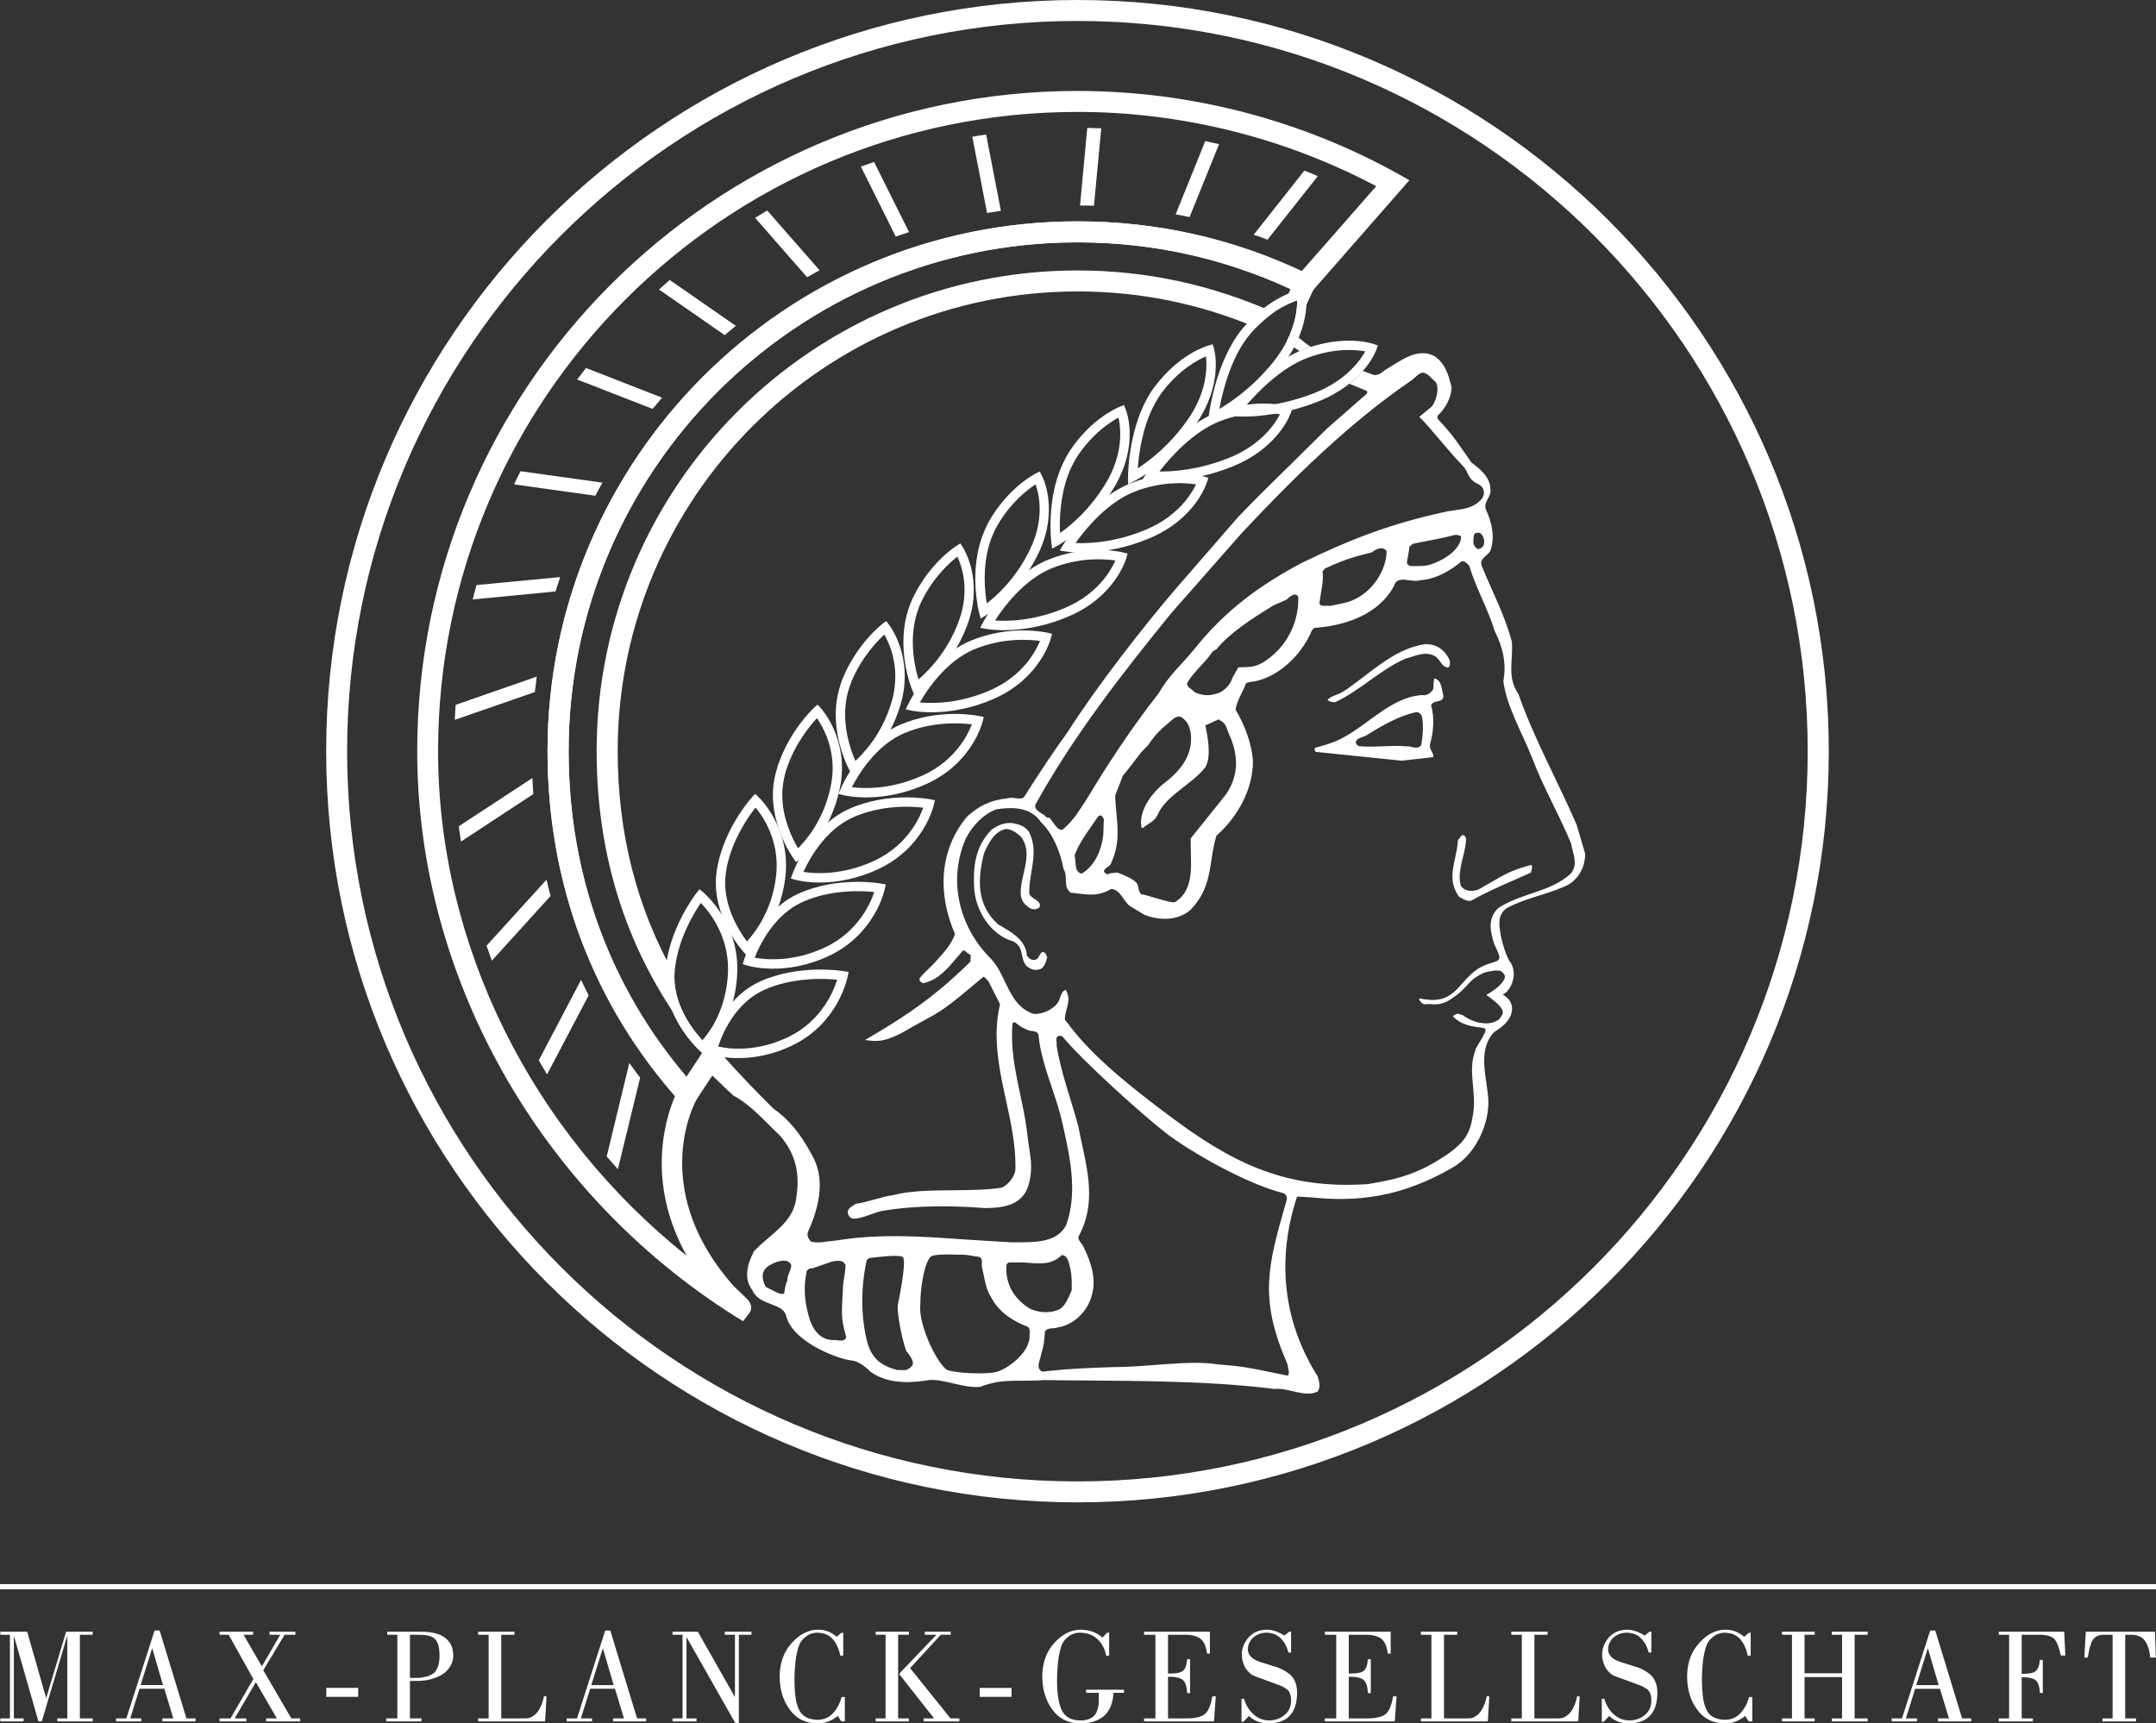 <?xml version="1.0" encoding="UTF-8" standalone="no"?>
<!-- Created with Inkscape (http://www.inkscape.org/) -->

<svg
   xmlns:dc="http://purl.org/dc/elements/1.1/"
   xmlns:cc="http://creativecommons.org/ns#"
   xmlns:rdf="http://www.w3.org/1999/02/22-rdf-syntax-ns#"
   xmlns:svg="http://www.w3.org/2000/svg"
   xmlns="http://www.w3.org/2000/svg"
   xmlns:sodipodi="http://sodipodi.sourceforge.net/DTD/sodipodi-0.dtd"
   xmlns:inkscape="http://www.inkscape.org/namespaces/inkscape"
   width="343.534"
   height="274.604"
   id="svg2"
   version="1.1"
   inkscape:version="0.92.3 (unknown)"
   sodipodi:docname="Max-Planck-Gesellschaft_white.svg">
  <rect width="100%" height="100%" fill="#333333" stroke="none"/>
  <defs
     id="defs4" />
  <sodipodi:namedview
     id="base"
     pagecolor="#ffffff"
     bordercolor="#666666"
     borderopacity="0"
     inkscape:pageopacity="0"
     inkscape:pageshadow="2"
     inkscape:zoom="1.8675214"
     inkscape:cx="232.44839"
     inkscape:cy="98.056549"
     inkscape:document-units="px"
     inkscape:current-layer="layer1-1"
     showgrid="false"
     inkscape:window-width="1884"
     inkscape:window-height="2101"
     inkscape:window-x="1956"
     inkscape:window-y="27"
     inkscape:window-maximized="0"
     fit-margin-top="0"
     fit-margin-left="0"
     fit-margin-right="0"
     fit-margin-bottom="0" />
  <g
     inkscape:label="Layer 1"
     inkscape:groupmode="layer"
     id="layer1"
     transform="translate(-2.964,-771.489)">
    <g
       id="layer1-1"
       transform="matrix(0.606,0,0,0.606,-7.771,760.749)">
      <g
         id="Layer_x0020_1"
         style="fill:#ffffff;fill-opacity:1;fill-rule:evenodd"
         transform="matrix(3.543307e-5,0,0,3.543307e-5,-3.580221e-4,0.007)">
        <g
           id="_84203480"
           style="fill:#ffffff;fill-opacity:1">
          <path
             id="_49116176"
             style="fill:#ffffff;fill-opacity:1"
             d="m 3075840,6074460 c 0,-2987740 2431210,-5418880 5419670,-5418880 2987730,0 5418680,2431140 5418680,5418880 0,2988460 -2430950,5418940 -5418680,5418940 -2988460,0 -5419670,-2430480 -5419670,-5418940 z m -155520,0 c 0,3074080 2501110,5574460 5575190,5574460 3074010,0 5575120,-2500380 5575120,-5574460 0,-3074010 -2501110,-5574470 -5575120,-5574470 -3074080,0 -5575190,2500460 -5575190,5574470 z"
             inkscape:connector-curvature="0" />
          <path
             id="_48873840"
             style="fill:#ffffff;fill-opacity:1"
             d="m 12158100,6981150 c -152240,141260 -367140,143360 -541140,258180 -79500,79500 -59650,170710 -27090,271260 64510,126980 39980,114160 -49590,144080 -210030,69900 -207930,299800 -460910,261660 -14270,4010 -73250,-25780 -37940,17030 27160,31890 37940,12890 91670,19000 89830,4670 123760,-32750 186890,-75560 89760,-76010 78840,-104550 190370,-157620 26440,-6780 91670,-25710 128370,-12820 24520,22420 25250,23080 29260,43460 -14270,61750 -103900,112780 -138690,133820 47680,34790 136060,93250 121060,142110 -20510,32550 -19130,38140 -54440,54980 -50240,24520 -150130,20380 -244630,-49590 -14270,4740 -29920,-27090 -69900,10990 91670,94490 220090,73250 239230,92390 19660,18940 -68720,133100 -72070,157620 -61950,163880 13610,314730 -19140,485250 -20320,132570 -60560,195760 -176560,280130 -214180,148090 -364380,190900 -603610,229700 -629330,42750 -1026320,-173340 -1478880,-511870 -453410,-338470 -626750,-517800 -768010,-708170 -2100,-78120 54980,-137310 6120,-221480 -40900,14270 -36760,67860 -61290,98440 -35310,49590 -118830,85620 -178670,79570 -186170,-63190 -196420,-282040 -313340,-407180 -249370,-246010 -319470,-600790 -186170,-897760 46820,-91730 131190,-180110 225620,-212800 116260,-18280 253510,-18280 329590,94500 89760,85750 145460,224970 167880,347940 36700,59180 -8150,127180 53070,176100 106670,10260 198330,36700 300990,-28540 76210,10260 86340,94500 144080,131190 l 101920,61230 c 108770,44710 248840,44710 340510,-34790 172090,-175910 134670,-357340 193860,-551860 164400,-145330 273160,-353390 271060,-556660 -10060,-124870 -54970,-254160 -129090,-378580 12170,-73910 53730,-129080 77400,-195040 21050,-12170 47680,-12170 70100,-16180 182750,-38800 348730,-204580 420010,-379300 l 16380,-16370 c 209310,-14210 469590,-88390 589860,-307040 25190,-94490 131190,-24530 197080,-47020 110880,-6050 221480,-67990 305200,-139340 24330,-8150 42810,18410 57730,30640 48930,163680 138690,321500 190380,488010 63130,124420 86270,243240 63130,370420 26500,194390 138030,377200 215430,573630 77590,207270 198530,415860 286910,629320 16170,85620 52870,153680 0,222920 z m 42810,-357530 c -147570,-340510 -313350,-632680 -434280,-975220 -86280,-123040 -36700,-253510 -47680,-385420 -54970,-204580 -141320,-362270 -222860,-561460 -23150,-57080 40710,-73250 63130,-114160 36700,-100540 10980,-213260 -34590,-309860 -18280,-55170 47480,-93770 34590,-150850 -1910,-88380 -79500,-148220 -141250,-195040 -92590,-133300 -135400,-203200 -250220,-323610 v -23150 c 57740,-50960 104760,-139210 103380,-214700 -23150,-85620 -41430,-165780 -123760,-225690 -131190,-73390 -264290,41430 -368320,100610 -29200,20320 -43470,40900 -84370,37420 -26440,-9600 -53600,-19660 -82140,-29920 -26630,30580 -59840,63330 -99890,95150 l 127050,51690 c 4140,3490 6050,6050 6050,10920 0,1900 -1380,6110 -1380,9400 -8680,7500 -294870,258370 -294870,258370 -720,530 -515230,508260 -515230,508260 0,660 -146840,150330 -146840,150330 -1180,650 -457950,527330 -457950,527330 -239230,277370 -592760,731970 -804700,1064980 -110810,152230 -220960,321560 -323610,481950 -10780,17620 -31820,16180 -65230,12230 -22420,-2830 -46100,-4730 -66620,2040 0,0 660,0 660,0 l -4670,1250 c 1380,-530 2760,-530 4010,-1250 -116260,12890 -201160,51690 -291440,133100 -116920,138690 -176110,305910 -176110,486690 0,124420 27880,255540 84900,386730 -23810,70690 -78780,132640 -128370,187610 l -27880,30580 -35310,35320 c -22420,21110 -49060,46160 -67340,69960 l -2040,2110 -1440,3290 c -1910,7490 -3290,21760 19860,32680 l 5390,3350 6110,-1250 c 108050,-25910 176040,-107510 242000,-186290 0,0 41430,-47550 47480,-55040 10260,-1390 18480,4010 32020,16370 7500,6110 16180,11510 25780,16180 0,2820 0,5590 0,5590 0,0 -1380,35310 -1380,43460 -256130,252850 -464920,395480 -738090,555940 l -45570,26430 53070,5590 c 106130,10790 207400,-49120 305190,-106860 l 117580,-64570 c 108040,-55640 208590,-140530 306570,-222140 0,0 87530,-73450 97060,-81610 9600,2110 19660,13550 27160,23150 0,0 6250,6050 10260,10260 1380,2630 81610,161640 86340,171170 -18280,74840 -25780,150200 -25780,225690 0,163740 35320,327610 69970,487340 34590,157630 69910,319990 69910,479720 0,10920 0,21050 -660,31310 0,49580 -53600,114810 -99170,135860 -101990,17030 -226410,18470 -356880,19850 -160910,1190 -327410,2570 -455320,37220 -40700,4870 -88380,18420 -134480,31310 -44910,12160 -91860,25910 -135400,31360 l -4010,660 -5390,4010 -15650,10980 c -14270,8680 -32680,20320 -36690,41370 0,2100 -730,4010 -730,6110 0,11510 5390,25910 14990,34590 8880,9600 19670,13620 31310,13090 38600,0 82130,-16380 124220,-31300 29260,-10980 59840,-21770 87720,-26640 267250,-45440 559350,-36560 757880,-20380 97790,-1380 258180,-4670 315980,-144010 21040,-56430 28540,-108770 28540,-159080 0,-55630 -8750,-108700 -17560,-163670 l -17750,-135400 c -11510,-82140 -29270,-164400 -46170,-244630 -29920,-140600 -60500,-286060 -60500,-433560 0,-29920 1380,-59900 4020,-89820 2760,-4020 6040,-8160 10250,-8680 8160,-1390 23150,10780 35320,20380 13540,10060 27810,21040 43460,25060 17760,12820 37420,17030 55700,19130 25910,3290 39520,6780 47680,26440 10780,129080 55700,263040 99160,392850 29930,88900 60570,180770 80230,271060 35310,157170 70630,316830 70630,474520 0,93780 -12170,186830 -45440,278040 -68000,124870 -218130,124870 -362210,125600 h -43530 l -354910,-21770 c -303810,-21770 -618340,-44190 -940630,7500 2110,0 -72000,8150 -72000,8150 -39990,6120 -77400,10980 -117650,1380 -14930,-12160 -27090,-32680 -27090,-55100 0,-6840 1380,-13620 4140,-20390 57810,-126980 86340,-241870 86340,-343790 0,-82330 -19130,-155720 -56550,-220960 -83510,-159730 -175250,-270400 -288160,-348000 -138690,-137960 -256790,-261000 -362200,-380480 -61090,-7500 -98510,-19860 -103380,-21110 l -13540,-4870 -61100,76220 c 79510,75360 153620,151570 243250,233180 137240,73920 248110,207210 346550,297700 119030,138490 147570,285990 122320,450450 -15460,194520 -193660,278690 -314530,407120 -49580,92390 -80230,203200 -12890,288820 43470,115010 227590,94500 250020,188930 50960,208130 411850,328340 482610,333070 69970,4870 142700,82990 142700,82990 143360,104690 331630,78780 430790,63850 98640,-14990 275400,65240 386800,48860 165120,-65960 301180,-35310 473080,-49580 540940,8150 1155460,-4010 1708570,65960 102650,-12170 224970,67330 321500,18410 25060,-41560 6120,-76220 0,-110810 -264420,-415990 -303740,-882820 -153610,-1335510 l 99160,5390 c 359640,39450 685880,-7500 1050190,-218190 182020,-100620 277900,-334980 269680,-505630 -6050,-110150 -44190,-240620 -25710,-357410 6770,-52340 40700,-131840 86270,-156370 18280,-10790 85620,-56430 106670,-114890 34650,-94430 -39330,-139340 -61100,-152230 58470,-23810 114160,-141980 61100,-234500 -33940,-36040 -74120,-180120 -78130,-226870 -12890,-68060 -14920,-137310 48930,-180780 143350,-75550 278690,-93970 428160,-159730 102650,-43000 155720,-149670 151580,-245540 z m -5857170,3377820 c -18480,33410 -16370,55110 -24590,94430 -10260,18480 -61230,-6050 -77400,-16170 -63330,-34070 -59190,-16310 -77600,-75500 -10060,-39520 -9400,-85620 56550,-120210 40710,-23140 123040,-50960 149480,0 8150,34590 -32560,78780 -26440,117450 z m 349190,443160 c -84240,2040 -142700,-44190 -181300,-142700 -39530,-126460 -53070,-237130 -25910,-367670 8810,-15650 27090,-26560 39450,-21040 l 116920,-40180 c 39330,-15650 72080,-21040 109300,-12160 l 23140,23670 c -1440,68000 -18280,118300 -19660,181430 -6840,158550 -20380,206030 25060,356880 -16900,40180 -50840,21040 -87000,21770 z m 4814600,-5893210 c -11440,12170 -25710,26440 -44710,21700 -43470,-30580 -27290,-69240 -24530,-105940 8880,-8870 10260,-13540 24530,-13540 20380,-4210 31830,11440 39320,22420 12890,23680 15000,50830 5390,75360 z M 8183500,6469940 c 286720,-514440 634720,-960950 1007910,-1419760 l 522660,-594010 c 372330,-397520 784310,-805360 1241080,-1120610 57740,-32750 82790,-100610 141980,-53070 l 53720,49580 c 36040,40840 4740,157100 -32020,189650 -29920,24530 -58460,47680 -86940,71290 89040,88380 218130,256330 323410,365030 46300,47550 32030,97260 115010,135200 41430,19860 53600,65240 28540,104040 -73450,94490 -195760,80220 -292300,104750 -358920,79500 -648460,182020 -1045320,374440 -317350,168610 -570860,354770 -801220,643590 -87720,108770 -186360,191030 -259810,321500 -209250,268500 -375100,520620 -541600,797270 -59190,87000 -78120,130470 -161840,208590 -39980,38800 -76010,-41430 -101270,-69240 -2560,-2760 -4670,-6970 -6770,-9600 -8150,1440 -16830,-660 -25710,-6050 -22490,-29270 -92390,-41630 -79510,-92590 z m 3159630,-1986610 c -5390,99360 -137960,181500 -248830,212080 -46760,7490 -90290,4860 -132380,4860 -10980,-7430 -23140,-17030 -21760,-27940 7490,-46830 14990,-74710 18280,-116790 l 27160,-20520 c 97910,-19660 217470,-40710 316110,-66480 14270,2630 32550,1240 41420,14790 z m -1029660,259100 17750,-23150 c 80690,-38140 154870,-68060 243910,-93120 l 106660,-27810 c 28540,-25910 78120,-46960 107380,-10260 1380,137960 -101790,304460 -254750,367660 -48330,21040 -112190,27820 -169270,42280 -14270,-12360 -60560,13550 -74830,-21240 8880,-69240 35310,-172620 23150,-234360 z M 9219950,7193950 c -28540,16180 -276660,-78320 -247460,-52410 -59120,-63130 37420,-84370 -181430,-166500 l -53070,5390 c -6770,6120 -25780,16380 -45440,-10780 -2040,-33410 41430,-28670 54980,-69450 78120,-176030 34650,-312620 27160,-494770 l 57800,-149480 c 110080,-131910 109420,-150850 184190,-222860 74180,-104750 89830,-112970 189650,-198520 16380,-14270 46170,-25060 65960,-8880 46820,36690 49580,61220 63200,108040 23140,174000 -82340,293680 -209320,388180 -89830,77400 -176100,198530 -156440,317360 l 7500,7430 c 41560,-33930 93240,-54250 110800,-97260 68720,-153420 253510,-223520 356880,-356680 45570,-80160 17560,-218130 0,-310520 0,2570 135860,-64770 99170,-40900 64570,27160 56350,73390 87650,132570 61290,153620 55700,292830 -38070,426120 l -258170,322230 c -4020,163670 40700,375090 -115540,471690 z m 340500,-1559160 c -61950,28540 -125800,34650 -194390,2630 -17750,-23150 -74110,-42810 -51680,-77400 49650,-80950 133820,-147570 185510,-227070 l 24520,-12890 c 104560,-126320 270540,-233120 427510,-328340 l 94500,-41360 c 21040,-20390 69240,-63200 87650,-19010 4020,165130 -65950,341890 -223580,458680 -95150,70760 -136580,57210 -221680,62600 l -44190,78850 c -10060,39320 -44710,79500 -84170,103310 z m -869280,942660 -4140,116930 c -10790,106660 -59710,229700 -160260,288810 -59840,-14200 -38140,-86270 -53070,-135330 38800,-105940 112720,-194320 174660,-288820 8880,-6110 16900,-10120 25780,-6110 z m -1426530,4062190 c -41560,42810 -65230,23150 -107520,27290 -120930,-33400 -191550,-85090 -225490,-221680 -44910,-190300 -43000,-399620 0,-594660 l 18940,-15000 c 84900,-9400 212800,-26430 248110,-7490 34660,19200 -37410,361610 -37410,361610 -2760,68000 30640,242000 61810,331760 6250,13610 76150,82860 41560,118170 z m 875330,-211420 c -12890,122510 -166500,229830 -242000,251600 -75360,21770 -299600,10780 -364170,-11640 -65240,-22490 -223060,-330250 -204580,-489980 0,-132570 35970,-341880 88910,-358910 53060,-16250 193070,-8030 193070,-8030 58460,-4210 103370,10060 154860,16180 36040,14270 10980,59840 23150,86280 17030,68060 21040,142170 63320,210030 58990,114300 167030,182160 274550,222340 23680,22420 10130,52410 12890,82130 z m -172620,-517070 c 0,-24590 1450,-34650 19660,-42810 h 101270 c 90490,3290 206030,32490 290270,-54450 48130,2040 52340,59120 65230,104040 11440,61740 8880,101270 8880,156900 -20390,44190 -42810,111530 -88380,140070 -72730,33930 -146190,27160 -216150,0 -105420,-62470 -182160,-162490 -180780,-303750 z m 2074330,-483920 c -135330,469650 -199910,711450 11510,1194790 2040,18280 22420,78840 0,86340 -233840,-47020 -295660,-67340 -515230,-82990 -202470,-35310 -539690,21040 -764460,19140 -176100,6050 -354970,12160 -539030,34590 -55170,-28540 -12170,-90490 -8220,-131190 20380,-63130 22490,-95880 28540,-169990 28540,-30450 63850,-14270 98510,-28540 118300,-18220 218850,-122970 247380,-233650 37420,-116200 -3280,-245480 -57070,-356150 -10070,-32690 -54980,-57740 -36700,-90490 145460,-272440 42810,-549090 -6050,-814760 -51030,-189000 -129150,-397790 -160450,-596780 6770,-20380 -19660,-68060 25250,-71350 l 16310,3290 c 155590,188930 601500,587900 768530,717710 166700,129810 598160,381400 878820,448540 26630,22430 22490,40910 12360,71490 z"
             inkscape:connector-curvature="0" />
          <path
             id="_48164760"
             style="fill:#ffffff;fill-opacity:1"
             d="m 11225500,5347880 c 28540,37410 47680,70160 24530,104750 -53070,4010 -61220,-63130 -105940,-85620 -74110,-36690 -140070,1910 -213460,20390 -186160,80230 -341880,239890 -522660,323410 -22490,0 -42810,-2040 -57080,-18220 30580,-30640 80170,-36760 118960,-61950 186240,-122310 367010,-314590 600130,-349900 61750,-4210 116920,18280 155520,67140 z"
             inkscape:connector-curvature="0" />
          <path
             id="_82784152"
             style="fill:#ffffff;fill-opacity:1"
             d="m 11211300,5664050 c -14270,-45570 -12170,-119030 -67140,-129280 -12360,28670 0,59840 -12360,86470 -16840,20320 -45570,44720 -78130,36560 -225620,14400 -393570,212740 -585780,315390 -65960,36760 -139420,57800 -209320,76080 -6110,10260 -4210,24530 6050,30580 213330,22490 424020,42810 635440,65230 l 235220,-26430 c 6780,-30580 -30640,-57080 -24530,-92390 27160,-95820 35320,-200570 8880,-290860 18280,-48930 87720,-12360 91670,-71350 z m -164400,363450 c -29200,42950 -74830,5590 -114820,10990 -92390,-10990 -248110,10780 -350100,-2110 -15650,-8880 -26440,-24390 -17690,-38660 15650,-25910 58460,-27290 85030,-46960 111390,-69240 228310,-135860 355490,-165780 23150,-3480 42090,15650 46100,31960 14930,58990 5590,153490 -4010,210560 z"
             inkscape:connector-curvature="0" />
          <path
             id="_81751608"
             style="fill:#ffffff;fill-opacity:1"
             d="m 11331000,6720150 c 6770,-10980 15650,-23140 25710,-23870 12890,4940 20390,10980 22490,36040 -2100,39520 -11510,80880 -22490,125140 -12160,49580 -25050,101210 -25050,151510 0,21770 2630,44190 8740,65960 29200,36690 75500,45570 129940,26430 1250,-720 93780,-53590 93780,-53590 80220,-47680 155520,-93050 297040,-129090 2560,-720 3280,530 3940,1190 2830,2100 3490,7490 3490,14270 0,11700 -3490,28540 -9540,41620 -5390,2570 -135200,60370 -135200,60370 -101930,44850 -208070,91140 -307300,148220 -29190,5400 -56350,-10260 -82260,-25910 l -6780,-3280 c -37410,-51690 -49580,-101270 -49580,-151580 0,-44910 9540,-89760 19660,-135860 8880,-42810 19140,-87000 21050,-134020 3480,-3290 12360,-13550 12360,-13550 z"
             inkscape:connector-curvature="0" />
          <path
             id="_111035472"
             style="fill:#ffffff;fill-opacity:1"
             d="m 8137910,6678070 c 74110,151510 -3950,294860 0,452490 12230,44920 100610,51030 74110,104760 -20320,14270 -49580,18280 -72010,2100 -40700,-26630 -55170,-46950 -65230,-94500 -10980,-138620 99890,-301180 2100,-432370 -28540,-28470 -70160,-57010 -110870,-59120 -88380,16380 -133230,110810 -163870,180250 -46820,184060 -59710,379110 102650,526670 94500,54980 208790,114820 215560,233850 13610,20320 42090,39980 65230,28540 28540,-2110 32550,-84370 73260,-44920 l 12360,27880 c -10260,33210 -20320,90420 -73390,92330 -26500,6120 -55690,-8150 -77460,-24330 -57740,-59180 -13020,-149600 -109430,-188270 -159730,-49580 -264480,-217470 -280790,-375290 -10130,-151510 -3350,-317360 127180,-450460 51620,-38800 118830,-64050 184780,-42940 36700,6250 79510,31960 95820,63330 z"
             inkscape:connector-curvature="0" />
          <path
             id="_111045264"
             style="fill:#ffffff;fill-opacity:1"
             d="m 6134990,7785860 c -291440,135200 -380550,483140 -384560,497410 l -7500,31300 29790,10260 c 11640,3350 282180,92390 613150,-70100 333000,-163020 401530,-493400 404350,-507670 l 6780,-34660 -35320,-5390 c -13610,-2760 -339780,-53720 -626690,78850 z m 29200,63130 c 212800,-99170 456180,-87660 547910,-78780 -25910,84170 -114820,303740 -356880,422770 -242520,118830 -451310,90290 -527330,74110 28540,-84370 122320,-318740 336300,-418100 z"
             inkscape:connector-curvature="0" />
          <path
             id="_111057648"
             style="fill:#ffffff;fill-opacity:1"
             d="m 6425850,7131280 c -292110,131920 -400150,475840 -404360,490840 l -10060,32550 32550,10260 c 11440,3280 281320,84170 612950,-74120 334390,-160450 405740,-479190 408500,-492730 l 7500,-34660 -35320,-6250 c -12890,-2630 -324130,-55700 -611760,74110 z m 28540,62670 c 212140,-95870 443880,-83710 532920,-74170 -27820,82850 -118310,292830 -360100,408370 -240690,115010 -448030,93240 -526870,78970 33400,-86270 140070,-316830 354050,-413170 z"
             inkscape:connector-curvature="0" />
          <path
             id="_82872168"
             style="fill:#ffffff;fill-opacity:1"
             d="m 6805870,6500580 c -293020,128560 -420000,469590 -424740,483860 l -13020,34790 36040,10130 c 11640,3480 280790,75490 612420,-79570 336300,-156180 409750,-463480 413230,-477020 l 7500,-34660 -34650,-6770 c -12370,-2110 -307960,-57810 -596780,69240 z m 27160,63330 c 212080,-93250 431650,-80230 517930,-70100 -28540,80160 -121590,281320 -362930,393570 -238510,111530 -443810,95810 -526140,82790 39520,-87000 158480,-312490 371140,-406260 z"
             inkscape:connector-curvature="0" />
          <path
             id="_111066936"
             style="fill:#ffffff;fill-opacity:1"
             d="m 7182350,5877380 c -292960,125730 -438420,462750 -443810,477020 l -16380,37410 39520,9610 c 11450,2760 279940,67330 612950,-83720 337880,-152760 413240,-449200 416720,-462090 l 8880,-34660 -35310,-7430 c -11710,-2830 -291650,-59910 -582570,63860 z m 27160,63850 c 210690,-89630 419350,-76090 502340,-65960 -29920,78260 -124420,270540 -365760,379300 -235750,107320 -439670,97920 -524560,87000 45440,-89100 175900,-309920 387980,-400340 z"
             inkscape:connector-curvature="0" />
          <path
             id="_111358368"
             style="fill:#ffffff;fill-opacity:1"
             d="m 7704350,5254100 c -293680,122320 -457420,456050 -464200,470320 l -19000,39450 42810,9600 c 10780,1910 278560,58270 613010,-88380 338400,-149670 417380,-435000 420670,-447360 l 8880,-33870 -34590,-8880 c -10990,-1970 -275280,-61810 -567580,59120 z m 26440,63860 c 210030,-87000 406460,-72730 486690,-61750 -31170,76740 -127050,258890 -368390,365560 -235220,103310 -436320,99360 -523320,90480 52350,-90480 193600,-306570 405020,-394290 z"
             inkscape:connector-curvature="0" />
          <path
             id="_111528120"
             style="fill:#ffffff;fill-opacity:1"
             d="m 8280080,4652660 c -294410,118960 -477290,449930 -484720,464200 l -22290,41360 46100,8880 c 11640,2110 278750,50310 613140,-93770 340510,-145460 421920,-419290 425400,-430790 l 9610,-34790 -34790,-8160 c -10130,-2630 -259620,-65300 -552450,53070 z m 25780,63860 c 207860,-83520 393500,-68590 470970,-57080 -32550,74110 -131190,248110 -371810,350760 -232460,99820 -431510,100550 -521270,94430 58460,-91870 211350,-302360 422110,-388110 z"
             inkscape:connector-curvature="0" />
          <path
             id="_114230976"
             style="fill:#ffffff;fill-opacity:1"
             d="m 8894410,4084560 c -294870,114820 -496160,442960 -504380,457230 l -26440,43530 50310,8160 c 11640,1380 278030,42090 613150,-97790 341680,-142170 425400,-405080 428680,-415990 l 10990,-33940 -33940,-9600 c -9600,-2560 -244100,-67330 -538370,48400 z m 25050,63860 c 206030,-80230 381410,-65240 456050,-53800 -34590,72080 -134480,237200 -375100,337220 -228970,95680 -426780,101930 -519170,97790 65890,-93120 228980,-299080 438220,-381210 z"
             inkscape:connector-curvature="0" />
          <path
             id="_48808752"
             style="fill:#ffffff;fill-opacity:1"
             d="m 9533330,3559800 c -295790,112050 -515160,437040 -524040,450650 l -31370,46760 55900,6840 c 10780,1380 276450,33400 612950,-102660 342610,-138490 429610,-390080 432890,-400870 l 10990,-32750 -33410,-10780 c -8750,-2760 -227590,-70100 -523910,42810 z m 24330,63850 c 204650,-77400 369050,-61750 440590,-49580 -36030,69970 -138680,227070 -377260,323470 -227730,91870 -422770,102650 -517270,101210 72730,-94430 245350,-295590 453940,-375100 z"
             inkscape:connector-curvature="0" />
          <path
             id="_48137184"
             style="fill:#ffffff;fill-opacity:1"
             d="m 10182300,3089480 c -296320,109490 -533450,431520 -543710,445070 l -36030,48400 60560,6110 c 10790,1380 275930,25060 612950,-107380 344650,-135340 433550,-375300 437040,-385360 l 11510,-32750 -32550,-10780 c -8160,-3480 -212080,-72730 -509770,36690 z m 23800,64580 c 202540,-74110 356880,-59180 424740,-46290 -37410,67330 -141310,216080 -379830,309860 -224960,88380 -417370,103370 -514500,104090 79500,-95220 262250,-290920 469590,-367660 z"
             inkscape:connector-curvature="0" />
          <path
             id="_82940240"
             style="fill:#ffffff;fill-opacity:1"
             d="m 5668820,7126620 c -8880,10780 -211350,273820 -232390,590520 -21110,322880 242520,568890 254160,579210 l 23150,21700 23670,-21700 c 8880,-7490 217470,-203920 233120,-573690 17090,-372460 -241800,-592100 -252780,-601440 l -27160,-22490 z m -164600,626490 c 0,-10060 730,-20320 1450,-31100 14930,-237330 143360,-445990 195040,-521280 59850,61750 201950,234370 201950,489250 0,9540 0,19660 -650,29920 -12370,271920 -137310,441780 -189000,500890 -58460,-62470 -208790,-244620 -208790,-467680 z"
             inkscape:connector-curvature="0" />
          <path
             id="_82893400"
             style="fill:#ffffff;fill-opacity:1"
             d="m 6079950,6417070 c -6770,7490 -171890,189650 -241990,450650 -9410,35970 -16900,73260 -21770,112710 -37880,312690 187740,568960 197870,579740 l 21700,25250 25980,-21760 c 9400,-7500 222130,-192420 265670,-551930 43460,-362930 -188270,-587170 -198530,-596040 l -25060,-24530 z m -198990,633990 c 0,-20320 1190,-40710 3950,-61750 4010,-36040 10850,-70630 19660,-103380 50310,-187540 155060,-333660 201880,-392850 49720,58470 157100,212080 157100,431000 0,25050 -1380,52340 -4860,79500 -31170,261660 -161640,424020 -216090,482480 -48930,-64580 -161640,-234370 -161640,-435000 z"
             inkscape:connector-curvature="0" />
          <path
             id="_82889776"
             style="fill:#ffffff;fill-opacity:1"
             d="m 6541390,5751710 c -7500,6770 -180780,167750 -268430,427500 -10790,33210 -20390,68590 -27890,109300 -54250,302560 134020,568230 141450,579870 l 21110,29060 28480,-22290 c 8870,-7430 227070,-181430 297030,-530090 70630,-352870 -134470,-581840 -143350,-591450 l -23150,-25050 z m -236410,648320 c 0,-32550 2760,-66680 8810,-99880 6120,-36700 14270,-68720 24400,-98640 62600,-184790 173480,-318090 223720,-371680 39320,54980 116790,188270 116790,371150 0,41430 -4020,84900 -13620,130990 -50240,250880 -184720,405220 -243180,463020 -38860,-65300 -116920,-218920 -116920,-394960 z"
             inkscape:connector-curvature="0" />
          <path
             id="_82869456"
             style="fill:#ffffff;fill-opacity:1"
             d="m 7048400,5129690 c -8030,6110 -188800,146840 -294940,404550 -12160,29720 -23080,64580 -32480,104560 -71550,292300 77400,568230 84170,579740 l 18280,33930 32030,-22950 c 9530,-6310 231740,-169990 328990,-507010 97790,-342610 -80220,-577110 -87650,-586710 l -21050,-27160 z m -277180,672320 c 0,-47670 4730,-97980 16180,-146840 8870,-36690 19130,-68060 29920,-95150 74830,-180780 191100,-301710 244820,-350770 29260,50250 81410,161120 81410,310000 0,56420 -6770,118170 -25710,184120 -69440,239900 -207930,386740 -270540,443160 -27160,-61810 -76080,-193660 -76080,-344520 z"
             inkscape:connector-curvature="0" />
          <path
             id="_82898896"
             style="fill:#ffffff;fill-opacity:1"
             d="m 7597690,4550670 c -8150,4870 -196430,125070 -320840,380680 -14270,28540 -27160,60370 -39460,101270 -87720,282050 23080,566850 28480,579020 l 15710,38800 35310,-23150 c 9540,-6770 235890,-159010 359650,-485240 125600,-332480 -25260,-571000 -32030,-581120 l -18280,-28540 z m -324330,712310 c 0,-67340 8220,-139340 29920,-209970 11710,-36760 22490,-65960 35320,-91210 87000,-178670 209510,-287440 265210,-330900 21040,43460 53590,129810 53590,246000 0,70630 -12230,151580 -45440,239960 -86280,229110 -229830,368320 -296310,424880 -17040,-56560 -42290,-159210 -42290,-278760 z"
             inkscape:connector-curvature="0" />
          <path
             id="_117735336"
             style="fill:#ffffff;fill-opacity:1"
             d="m 8185580,4013740 c -8150,4210 -203200,103370 -347930,356880 -15000,27820 -29270,58460 -44190,97260 -104760,271720 -31370,565470 -27890,577630 l 11510,44850 39520,-24530 c 9340,-5390 240420,-147500 390750,-462820 152960,-321500 29260,-564020 23670,-574280 l -15650,-29980 z m -378580,778930 c 0,-91150 11510,-198470 50310,-300460 14270,-35310 26440,-63130 40700,-87660 99830,-174720 227070,-271780 286190,-309930 12890,36040 30650,98710 30650,184990 0,81410 -16380,181950 -70100,294210 -103900,218850 -251470,350040 -322100,403630 -7490,-42090 -15650,-107320 -15650,-184780 z"
             inkscape:connector-curvature="0" />
          <path
             id="_47326760"
             style="fill:#ffffff;fill-opacity:1"
             d="m 8809510,3518370 c -8880,3350 -209970,82130 -374570,333010 -16900,26500 -33270,57080 -50300,93110 -120210,261660 -84900,564090 -83520,576260 l 6120,50300 44850,-24390 c 10120,-5390 244620,-135860 421450,-440330 180780,-311440 84170,-558170 80030,-568300 l -12890,-32020 z m -445190,883550 c 0,-107390 13540,-278030 82990,-428890 15450,-33400 30440,-60560 45370,-83710 112910,-171890 245350,-256790 306570,-290200 6780,28020 13620,68720 13620,123040 0,90420 -20390,213460 -98510,349320 -121790,208780 -273370,331820 -348660,384030 -720,-14990 -1380,-32550 -1380,-53590 z"
             inkscape:connector-curvature="0" />
          <path
             id="_81988928"
             style="fill:#ffffff;fill-opacity:1"
             d="m 9466720,3064300 c -8880,2040 -216160,61220 -401070,309330 -18940,25060 -38080,54320 -55700,87530 -137240,251600 -139350,562840 -139350,576450 l 730,54980 48860,-24400 c 10980,-5390 250210,-125800 453410,-419290 206550,-299800 137960,-550540 135200,-560800 l -9600,-33210 z m -396210,430270 c 16180,-30650 33210,-56360 50310,-80230 126320,-168610 264290,-242720 328140,-269880 1380,16370 3490,35380 3490,60560 0,92400 -22490,240620 -135930,405090 -137960,198520 -293680,314000 -373910,365030 7500,-101270 33410,-308680 127900,-480570 z"
             inkscape:connector-curvature="0" />
          <path
             id="_82907120"
             style="fill:#ffffff;fill-opacity:1"
             d="m 10151000,2650340 c -8740,1380 -220820,40900 -427500,284150 -204450,242720 -252850,642340 -254750,659240 l -6780,59840 54980,-24530 c 10260,-4660 254220,-114150 483200,-397580 233840,-288090 192410,-542980 191030,-553240 l -6110,-33930 z m -374430,329060 c 140070,-165120 282700,-228450 348660,-250210 720,1380 720,2100 720,4140 0,80230 -21040,259620 -179390,455320 -153620,189650 -314800,297040 -398310,345900 22490,-122970 84960,-385880 228320,-555150 z"
             inkscape:connector-curvature="0" />
          <path
             id="_82162616"
             style="fill:#ffffff;fill-opacity:1"
             d="m 3595940,6074460 c 0,1669970 903140,3275890 2357560,4192850 l 60560,37350 43470,-56490 c 12160,-15710 17030,-31170 17030,-44910 0,-36040 -30580,-63850 -47680,-80030 l -84170,-80890 c -300460,-340500 -380680,-663450 -380680,-911560 0,-274550 98640,-457950 106790,-471700 l 26500,-48860 -36760,-41420 c -615050,-685680 -939180,-1547660 -939180,-2494340 0,-2082490 1693650,-3776070 3776130,-3776070 579010,0 1134230,126990 1650770,378580 l 53790,26440 758410,-865930 -83520,-46820 c -723950,-402980 -1546930,-615710 -2379450,-615710 -2702270,0 -4899570,2197960 -4899570,4899510 z m 154860,0 c 0,-2615930 2128720,-4743990 4744710,-4743990 773340,0 1538060,191760 2216960,551200 -99890,113640 -492080,562180 -553300,630710 -521940,-244630 -1081160,-369710 -1663660,-369710 -2168100,0 -3932570,1763750 -3932570,3931790 0,967190 327680,1850020 946870,2558190 -36030,82260 -99360,262380 -99360,500890 0,197150 45570,433620 184980,685220 C 4447460,8904570 3750800,7513880 3750800,6074460 Z"
             inkscape:connector-curvature="0" />
          <path
             id="_49059128"
             style="fill:#ffffff;fill-opacity:1"
             d="m 10214300,2537630 c -538310,-262380 -1116010,-394960 -1718830,-394960 -2168100,0 -3932570,1763750 -3932570,3931790 0,984820 338590,1883950 979420,2598370 l 67340,74640 299080,-451120 -15650,-18480 c -27160,-3280 -48930,-7490 -65240,-10780 3950,-12360 10070,-28540 16840,-46300 -22950,-27810 -46760,-56350 -69250,-84890 -23800,38600 -46750,66480 -62470,84890 -58460,-62470 -208790,-244620 -208790,-467680 0,-6770 730,-14270 730,-21040 -279280,-492020 -421390,-1047230 -421390,-1657610 0,-1881130 1530560,-3411760 3411950,-3411760 461370,0 906630,90290 1325920,267780 44910,-46960 89100,-83720 130530,-112190 -458810,-205370 -948060,-311310 -1456450,-311310 -1967670,0 -3568200,1600530 -3568200,3567480 0,852900 266400,1602630 787610,2231950 -29720,45580 -72670,110150 -120870,183540 -570860,-672790 -874670,-1504130 -874670,-2415490 0,-2082490 1693650,-3776070 3776130,-3776070 553240,0 1083920,117580 1580870,347280 -21110,44850 -40910,89110 -61950,133300 46230,-25980 84370,-41630 110810,-49780 720,1380 720,2100 720,4140 0,58460 -11510,169330 -78850,301050 l 17560,8880 218190,-473080 z"
             inkscape:connector-curvature="0" />
          <path
             id="_122255456"
             style="fill:#ffffff;fill-opacity:1"
             d="m 10179000,1766130 -376020,475910 c 34790,11440 68720,23600 102650,36690 l 373190,-471700 c -32680,-14270 -65890,-27810 -99820,-40900 z"
             inkscape:connector-curvature="0" />
          <path
             id="_111525640"
             style="fill:#ffffff;fill-opacity:1"
             d="m 9443570,1547280 -219570,543180 c 34780,6120 69370,12890 103310,20390 l 218910,-541140 c -34660,-8030 -68720,-15000 -102650,-22430 z"
             inkscape:connector-curvature="0" />
          <path
             id="_81748496"
             style="fill:#ffffff;fill-opacity:1"
             d="m 8568240,1449500 -53790,575730 c 34590,0 69440,520 103370,1180 l 54250,-574150 c -34590,-720 -69240,-2100 -103830,-2760 z"
             inkscape:connector-curvature="0" />
          <path
             id="_48970056"
             style="fill:#ffffff;fill-opacity:1"
             d="m 7715140,1514730 109420,565470 c 34130,-5390 68060,-10980 102650,-15650 l -109420,-566190 c -34590,4860 -68520,10260 -102650,16370 z"
             inkscape:connector-curvature="0" />
          <path
             id="_47284000"
             style="fill:#ffffff;fill-opacity:1"
             d="m 6888140,1736210 258900,519370 c 32550,-11640 65300,-22420 98510,-33400 l -259620,-520560 c -32490,11640 -65240,23080 -97790,34590 z"
             inkscape:connector-curvature="0" />
          <path
             id="_48122368"
             style="fill:#ffffff;fill-opacity:1"
             d="m 6103100,2116240 386080,441050 c 30440,-17560 61090,-34660 92390,-51690 l -388120,-443150 c -30440,17750 -60430,36030 -90350,53790 z"
             inkscape:connector-curvature="0" />
          <path
             id="_82943656"
             style="fill:#ffffff;fill-opacity:1"
             d="m 5390130,2648430 487350,338400 c 27090,-23140 54970,-45570 82990,-68720 l -490840,-340500 c -26430,23150 -53590,47020 -79500,70820 z"
             inkscape:connector-curvature="0" />
          <path
             id="_111743952"
             style="fill:#ffffff;fill-opacity:1"
             d="m 4783230,3316420 560080,218130 c 22950,-28540 46100,-56360 69240,-83520 l -564080,-220230 c -21700,28540 -43470,57080 -65240,85620 z"
             inkscape:connector-curvature="0" />
          <path
             id="_81670368"
             style="fill:#ffffff;fill-opacity:1"
             d="m 4315020,4094620 602690,84240 c 17100,-33210 34790,-65230 53070,-97060 l -608280,-84960 c -16310,32550 -32680,65300 -47480,97780 z"
             inkscape:connector-curvature="0" />
          <path
             id="_82778632"
             style="fill:#ffffff;fill-opacity:1"
             d="m 4007790,4948250 614330,-58980 c 11640,-35510 23150,-71550 34660,-106860 l -620510,59180 c -10260,35310 -19600,70630 -28480,106660 z"
             inkscape:connector-curvature="0" />
          <path
             id="_49035160"
             style="fill:#ffffff;fill-opacity:1"
             d="m 3874500,5842000 594660,-206490 c 4210,-38140 8880,-76220 13620,-114290 l -601510,209250 c -2630,36760 -4670,74170 -6770,111530 z"
             inkscape:connector-curvature="0" />
          <path
             id="_82868520"
             style="fill:#ffffff;fill-opacity:1"
             d="m 3920790,6745210 536930,-352670 c -2830,-39330 -5390,-78850 -7500,-118830 l -545800,358060 c 5390,38080 10260,75490 16370,113440 z"
             inkscape:connector-curvature="0" />
          <path
             id="_82947392"
             style="fill:#ffffff;fill-opacity:1"
             d="m 4149770,7628890 435660,-479850 c -10790,-40180 -20390,-80880 -29920,-121130 l -445070,490170 c 12830,37420 25720,74120 39330,110810 z"
             inkscape:connector-curvature="0" />
          <path
             id="_82847744"
             style="fill:#ffffff;fill-opacity:1"
             d="m 4559650,8472920 308480,-586510 c -18940,-38080 -38600,-76020 -56360,-114820 l -314070,597490 c 20390,34590 40910,69910 61950,103840 z"
             inkscape:connector-curvature="0" />
          <path
             id="_47020472"
             style="fill:#ffffff;fill-opacity:1"
             d="m 5084940,9176350 165250,-678900 c -27290,-36040 -54450,-72730 -80160,-109430 l -167880,693900 c 27090,31960 54970,63130 82790,94430 z"
             inkscape:connector-curvature="0" />
          <path
             id="_48970168"
             style="fill:#ffffff;fill-opacity:1"
             d="m 10102100,3077840 c 14270,8880 28540,18480 42080,28020 13090,-5590 25260,-11640 38150,-16380 14920,-5390 29920,-10250 44910,-14920 -32030,-21050 -61810,-44920 -90490,-70100 -9400,23800 -21760,48330 -34650,73380 z"
             inkscape:connector-curvature="0" />
        </g>
        <path
           id="path53"
           style="fill:#ffffff;fill-opacity:1"
           d="m 16101400,13274400 h 249140 v -22290 h -80140 v -620900 h 42440 c 49370,550 84760,16440 106190,47790 20690,32020 33070,72700 36790,121720 h 41940 l -6710,-191990 h -513330 l -10630,191990 h 24960 c 4930,-25290 9720,-48480 13990,-69710 3540,-10100 6520,-19670 9020,-28680 2450,-9390 5650,-17500 9360,-24420 8480,-15220 19820,-26720 33990,-34510 13460,-8120 31110,-12190 53090,-12190 h 65450 v 620900 h -75550 z m -769640,0 h 253410 v -22290 h -82980 v -305590 c 2310,0 4620,0 6690,0 41950,0 72770,6410 92730,18940 11000,8170 19310,20160 24960,36110 6030,15220 9740,35910 10970,61920 h 21230 v -245250 h -22270 c -1760,24790 -5860,43720 -11690,57180 -6390,13930 -15030,24220 -26010,30750 -10960,6750 -24230,10820 -39640,12220 -15930,1950 -35060,3190 -56970,3910 v -291090 h 122620 c 1950,0 3710,0 5480,0 55760,0 93620,10410 113420,31130 20170,21960 36300,62810 48470,123160 h 33790 l -8280,-176770 h -485930 v 22480 h 77020 v 620900 h -77020 z m -794080,0 h 187950 v -22290 h -82840 l 68840,-219910 h 184180 l 66550,219910 h -80860 v 22290 h 245790 v -22290 h -67440 l -198860,-652080 h -37700 l -209310,652080 h -76300 z m 348260,-269480 h -165970 l 84930,-270750 h 1960 z m -716720,-87600 h -278560 v -286110 h 75570 v -22480 h -242940 v 22480 h 74150 v 620900 h -74150 v 22290 h 242940 v -22290 h -75570 v -306660 h 278560 v 306660 h -75580 v 22290 h 265410 v -22290 h -96610 v -620900 h 96610 v -22480 h -265410 v 22480 h 75580 z m -677990,-130930 v -169350 h -14310 l -33110,29200 c -22290,-16980 -44040,-30250 -65470,-39440 -22660,-8700 -48110,-13100 -76240,-13100 -70790,1230 -134670,33970 -191840,97840 -59420,63880 -89670,146010 -90960,246170 0,98330 24600,180820 73620,247180 47430,67950 115920,102780 205470,104730 680,0 1590,0 2270,0 53810,0 103680,-18750 149530,-55900 l 26900,40680 h 25820 v -180820 h -23510 c -12230,45470 -32920,84570 -61780,117130 -29540,33800 -68130,50970 -115880,51690 -73240,-720 -120860,-28680 -142820,-83890 -11650,-26730 -19260,-57850 -23150,-93770 -4260,-35420 -6570,-74700 -6570,-118050 0,-3540 -170,-7620 -170,-11510 0,-29720 2300,-69160 6740,-117130 2620,-26010 6880,-51830 12720,-77150 5120,-24420 11880,-45660 20340,-63880 10100,-19790 26370,-38040 49010,-54670 21970,-16800 48340,-25640 79110,-26360 50780,720 89730,16790 116770,48280 27640,32040 46030,72580 55220,122120 z m -1091430,491040 41570,-43350 c 20530,19620 43370,33800 68500,42440 25820,8660 52370,13100 79460,13100 136440,-2620 206340,-76420 209510,-221690 0,-33660 -4820,-62650 -14190,-86570 -9700,-23500 -23520,-42440 -41410,-56940 -36090,-29400 -78360,-49910 -126690,-61960 -22290,-7070 -44210,-14140 -65450,-20890 -22650,-5800 -42630,-13230 -59810,-21930 -17340,-8450 -31160,-19300 -41390,-32740 -11150,-12540 -16630,-29000 -16630,-49150 0,-19120 4570,-36270 13770,-51500 7420,-15410 17710,-27960 30620,-38060 27590,-21420 58570,-32200 92900,-32200 43730,720 79290,14670 107040,41950 26910,27940 46040,62970 56990,105630 h 19490 v -154840 h -13810 l -36300,28870 c -10960,-8530 -28660,-17730 -53100,-27830 -25080,-10050 -49680,-15390 -73410,-16070 -36460,680 -66550,7240 -90430,19980 -25130,13270 -44750,30440 -58930,51130 -25990,35380 -39440,72200 -39440,110450 0,1030 0,1940 0,2980 0,28680 6020,56260 18380,82820 12230,27940 32040,51140 59650,69710 12930,6750 43730,18390 92360,35070 49030,17840 84770,31100 107420,39800 36280,13950 60330,29530 72010,46890 10430,16630 15600,38730 15600,66000 0,1410 0,2620 0,4080 -740,44390 -17180,79460 -49210,104720 -32560,26540 -70430,39830 -113590,39830 -46400,-550 -85680,-16450 -118230,-47250 -32040,-29900 -55000,-67950 -68460,-113790 h -18380 v 171310 z m -685150,-3030 h 496870 l 10600,-185940 h -19290 c -5310,34650 -18580,69880 -39640,105630 -10600,15900 -23860,29350 -39640,39990 -16260,12000 -34650,18030 -55540,18030 h -181920 v -620900 h 98030 v -22480 h -269470 v 22480 h 78220 v 620900 h -78220 z m -670660,0 h 496690 l 10780,-185940 h -19480 c -5290,34650 -18380,69880 -39630,105630 -10600,15900 -23680,29350 -39640,39990 -16080,12000 -34650,18030 -55350,18030 h -181920 v -620900 h 98030 v -22480 h -269480 v 22480 h 78050 v 620900 h -78050 z m -712830,0 h 519000 l 13270,-186130 h -25820 c -11690,71300 -32390,116960 -62110,137110 -27800,17890 -72200,26920 -131630,26920 -3760,0 -7980,-190 -11870,-190 h -123180 v -308620 c 5310,0 10600,-310 15770,-310 40000,0 69910,6880 90060,20340 21750,15230 33800,49010 36460,100830 h 21200 v -251950 h -21200 c -2660,26000 -6740,46020 -12410,59970 -6520,14670 -15400,25330 -26360,31850 -18220,10290 -48470,15220 -89340,15220 -4430,0 -9550,-170 -14180,-170 v -288060 h 125810 c 1770,0 3390,0 5150,0 41910,0 76430,8330 103520,24770 14130,9560 26170,23510 35920,42130 8660,18750 15220,43350 19290,73250 h 21210 v -162630 h -488560 v 22480 h 84410 v 620900 h -84410 z m -604820,3030 41580,-43350 c 20520,19620 43350,33800 68680,42440 25810,8660 52180,13100 79440,13100 136450,-2620 206170,-76420 209330,-221690 0,-33660 -4810,-62650 -14170,-86570 -9700,-23500 -23510,-42440 -41420,-56940 -36090,-29400 -78360,-49910 -126690,-61960 -22300,-7070 -44040,-14140 -65460,-20890 -22640,-5800 -42440,-13230 -59800,-21930 -17340,-8450 -31160,-19300 -41400,-32740 -10950,-12540 -16480,-29000 -16480,-49150 0,-19120 4430,-36270 13620,-51500 7630,-15410 17730,-27960 30640,-38060 27580,-21420 58570,-32200 92910,-32200 43710,720 79440,14670 107040,41950 27080,27940 46010,62970 56970,105630 h 19490 v -154840 h -13820 l -36110,28870 c -11140,-8530 -28850,-17730 -53260,-27830 -25100,-10050 -49510,-15390 -73430,-16070 -36470,680 -66550,7240 -90410,19980 -25150,13270 -44760,30440 -58760,51130 -26180,35380 -39640,72200 -39640,110450 0,1030 0,1940 0,2980 0,28680 6200,56260 18390,82820 12230,27940 32210,51140 59840,69710 12730,6750 43540,18390 92180,35070 49010,17840 84760,31100 107410,39800 36470,13950 60340,29530 72030,46890 10410,16630 15580,38730 15580,66000 0,1410 0,2620 0,4080 -740,44390 -16980,79460 -49210,104720 -32560,26540 -70240,39830 -113420,39830 -46380,-550 -85850,-16450 -118220,-47250 -32220,-29900 -54990,-67950 -68640,-113790 h -18380 v 171310 z m -736840,-3030 h 519170 l 13090,-186130 h -25650 c -11670,71300 -32390,116960 -62090,137110 -27960,17890 -72220,26920 -131640,26920 -3720,0 -7980,-190 -11870,-190 h -123160 v -308620 c 5280,0 10460,-310 15580,-310 39990,0 70070,6880 90220,20340 21800,15230 33800,49010 36300,100830 h 21410 v -251950 h -21410 c -2500,26000 -6580,46020 -12240,59970 -6520,14670 -15400,25330 -26370,31850 -18200,10290 -48470,15220 -89320,15220 -4440,0 -9560,-170 -14170,-170 v -288060 h 125780 c 1820,0 3410,0 5170,0 41950,0 76410,8330 103510,24770 14130,9560 26180,23510 35920,42130 8650,18750 15220,43350 19300,73250 h 21190 v -162630 h -488720 v 22480 h 84440 v 620900 h -84440 z m -274400,-658240 -33970,36960 c -41780,-38900 -96450,-58740 -164040,-59420 -70620,1230 -134670,33600 -191840,96800 -59420,64050 -89690,146310 -90960,247210 0,98330 24600,180820 73620,247180 47430,67950 115910,102780 205470,104730 49510,-720 90240,-7600 121540,-21060 31480,-13280 56260,-30620 74500,-52010 9390,-11320 17500,-23180 24060,-35560 6220,-12040 11510,-24580 15580,-37870 8110,-26720 12550,-53630 13100,-80850 h 78720 v -23190 h -281520 v 23190 h 93940 c 720,13940 910,27400 910,40500 0,13090 -360,25510 -910,37510 -2450,24410 -8110,46380 -16620,66000 -8120,19100 -21930,33780 -41400,43880 -18580,11330 -44750,17000 -78370,17000 -73300,-550 -120860,-29720 -143000,-87250 -19620,-50970 -29910,-117640 -29910,-198850 0,-4630 190,-9750 190,-14560 0,-3530 -190,-7600 -190,-11510 0,-29700 2310,-69710 6760,-118180 2620,-25990 6890,-51680 12720,-76950 5120,-24420 11870,-45670 20340,-63880 10100,-19850 26370,-38040 49020,-54500 22110,-16300 48500,-24770 79270,-25490 54680,720 98560,16430 131140,47420 33780,30630 55350,71480 65100,122980 h 22270 v -170230 z m -945200,475820 h 236370 v -66170 h -236370 z m -525550,182420 v -22290 h -79640 v -620900 h 79640 v -22480 h -246160 v 22480 h 73130 v 620900 h -73130 v 22290 z m 118360,-643190 h 86890 l -266490,278310 c -5470,5350 -8300,9920 -8300,13990 0,1100 190,1950 520,3000 l 256050,325600 h -77670 v 22290 h 265210 v -22290 h -65450 l -300110,-373160 227910,-247740 h 73280 v -22480 h -191840 z m -605190,155180 v -169350 h -14500 l -32880,29200 c -22330,-16980 -44070,-30250 -65510,-39440 -22650,-8700 -48110,-13100 -76410,-13100 -70620,1230 -134500,33970 -191660,97840 -59430,63880 -89700,146010 -90970,246170 0,98330 24470,180820 73490,247180 47560,67950 116040,102780 205600,104730 680,0 1590,0 2270,0 53820,0 103690,-18750 149540,-55900 l 26720,40680 h 25990 v -180820 h -23500 c -12410,45470 -32930,84570 -61790,117130 -29540,33800 -68260,50970 -115870,51690 -73250,-720 -120860,-28680 -142790,-83890 -11680,-26730 -19470,-57850 -23180,-93770 -4460,-35420 -6580,-74700 -6580,-118050 0,-3540 -170,-7620 -170,-11510 0,-29720 2290,-69160 6750,-117130 2440,-26010 6690,-51830 12720,-77150 4940,-24420 11860,-45660 20340,-63880 9930,-19790 26360,-38040 48830,-54670 22150,-16800 48520,-25640 79280,-26360 50780,720 89730,16790 116810,48280 27600,32040 45990,72580 54990,122120 z m -1192500,-155180 v 620900 h -74170 v 22290 h 177660 v -22290 h -74320 v -600560 h 1770 l 362020,638070 h 24960 v -658410 h 93630 v -22480 h -198050 v 22480 h 75240 v 459370 h -1760 l -273600,-481850 h -187550 v 22480 z m -859620,643190 h 188070 v -22290 h -82990 l 68860,-219910 h 184190 l 66550,219910 h -80700 v 22290 h 245620 v -22290 h -67450 l -198860,-652080 h -37690 l -209320,652080 h -76280 z m 348200,-269480 h -165790 l 84760,-270750 h 1950 z m -1005590,269480 h 496700 l 10770,-185940 h -19460 c -5120,34650 -18390,69880 -39640,105630 -10420,15900 -23690,29350 -39630,39990 -16090,12000 -34670,18030 -55370,18030 h -181900 v -620900 h 98010 v -22480 h -269480 v 22480 h 78050 v 620900 h -78050 z m -506090,-322570 v -320620 h 26860 c 33130,0 61790,860 86400,2810 24230,2670 44200,9050 59970,19100 15410,10100 26910,25320 34510,45850 7790,20890 11650,48470 11650,82990 0,2990 190,6030 190,9020 0,50280 -11650,89370 -34160,116950 -13410,14000 -32170,24770 -56090,32210 -5650,1940 -12170,3350 -19460,3900 -6900,1950 -14320,3530 -22130,4980 -16080,1950 -34320,2810 -54850,2810 z m -168640,-343100 v 22480 h 75200 v 620900 h -82440 v 22290 h 261690 v -22290 h -85810 v -277990 h 46180 c 50950,0 94120,-6160 129720,-18940 35200,-11330 63510,-26170 84930,-44580 21930,-19460 37700,-39990 47070,-61740 9190,-21420 13590,-42300 13590,-62640 0,-22650 -3520,-44760 -10790,-66190 -7420,-21060 -20330,-39800 -38530,-56250 -35070,-35430 -96630,-53630 -184790,-55050 z m -451860,483250 h 236370 v -66170 h -236370 z m -593290,182420 v -22290 h -86530 l 156780,-268620 156410,268620 h -79810 v 22290 h 252850 v -22290 h -66000 l -208270,-357260 158530,-263640 h 79830 v -22480 h -191290 v 22480 h 79070 l -136570,234470 -136070,-234470 h 71110 v -22480 h -248780 v 22480 h 67410 l 183140,328410 -169500,292490 h -81050 v 22290 z m -966850,0 h 187900 v -22290 h -82820 l 68700,-219910 h 184350 l 66550,219910 h -80860 v 22290 h 245780 v -22290 h -67440 l -198870,-652080 h -37680 l -209320,652080 h -76290 z m 348220,-269480 h -165990 l 84940,-270750 h 1950 z M 502270,12631210 h 71340 v 620900 h -71340 v 22290 h 173070 v -22290 h -72550 v -608350 h 1760 l 180520,630640 h 24910 l 187580,-630640 h 1940 v 608350 h -74500 v 22290 h 263310 v -22290 h -95580 v -620900 h 95580 v -22480 H 990500 l -146910,489960 h -1900 L 701710,12608730 H 502270 Z m -2260,-375830 h 16000000 v 38600 H 500010 Z"
           inkscape:connector-curvature="0" />
      </g>
    </g>
  </g>
</svg>
